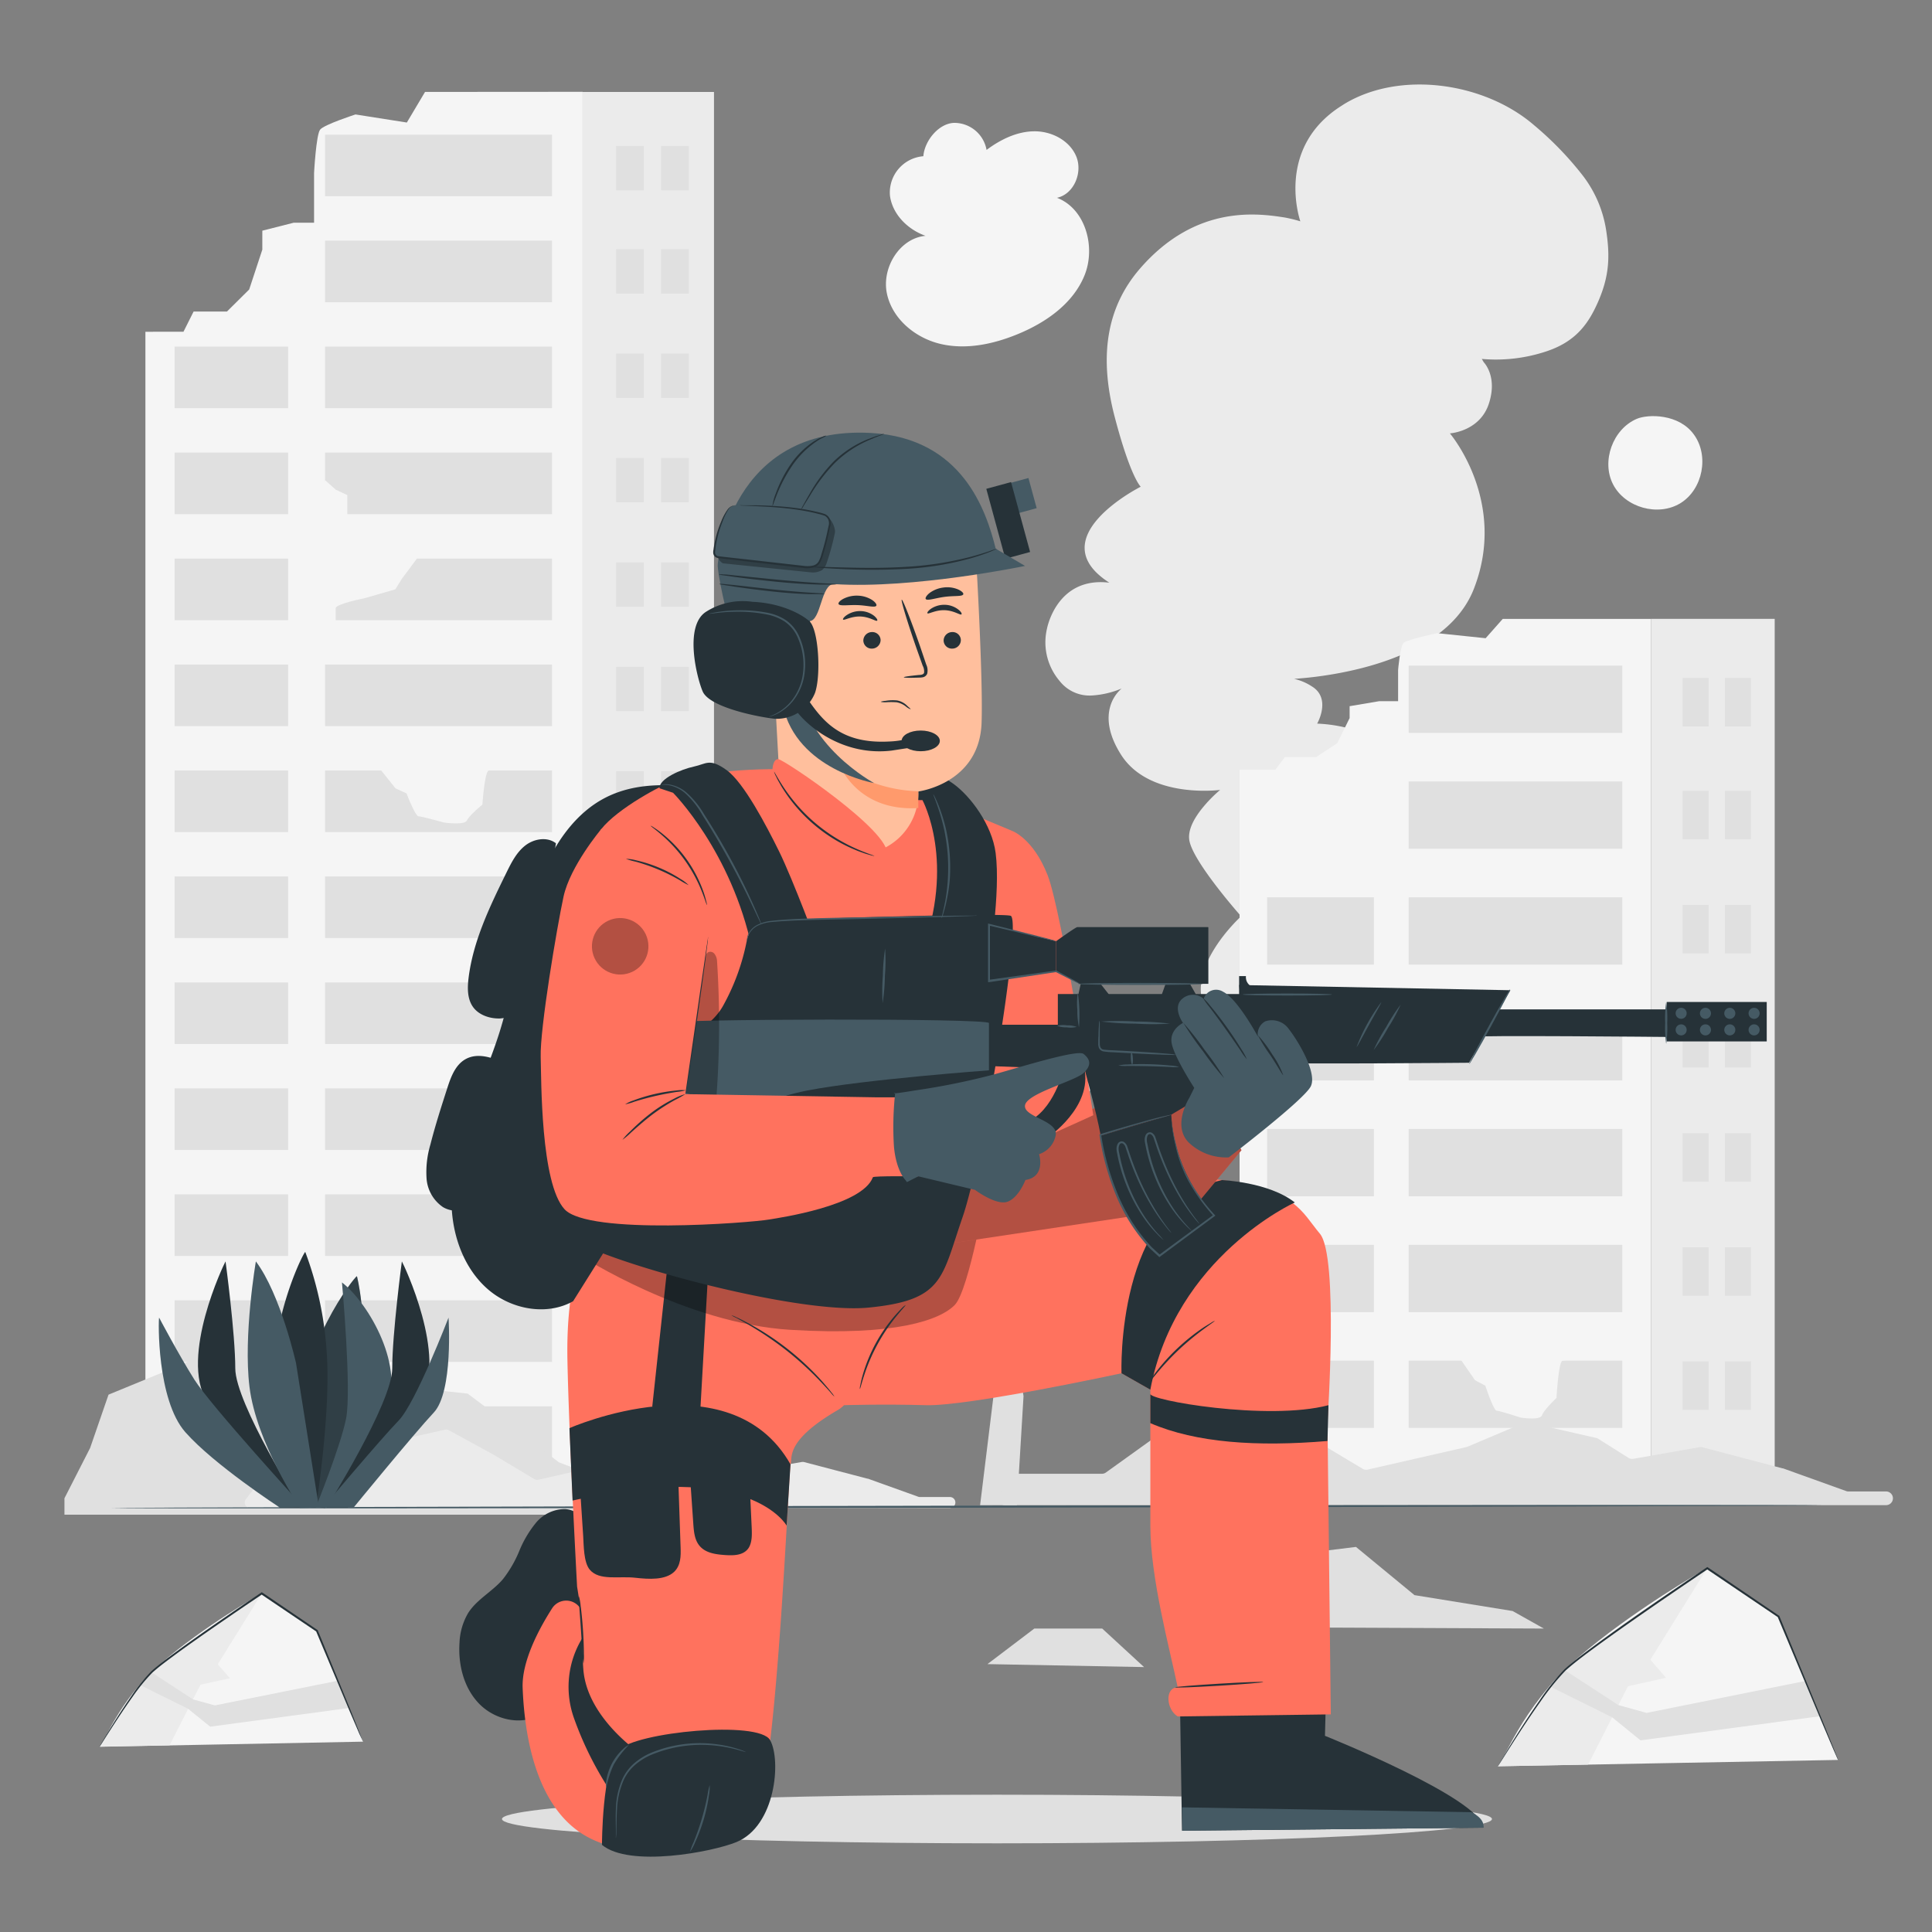 <svg xmlns="http://www.w3.org/2000/svg" viewBox="0 0 500 500"><rect x="0" y="0" width="500" height="500" fill="#808080" stroke="none"/><g id="freepik--background-complete--inject-2"><path d="M386.12,470.76c0,3.48-57.36,6.29-128.11,6.29s-128.1-2.81-128.1-6.29,57.35-6.29,128.1-6.29S386.12,467.29,386.12,470.76Z" style="fill:#e0e0e0"></path><polygon points="255.55 430.67 267.68 421.47 285.25 421.47 296.08 431.44 255.55 430.67" style="fill:#e0e0e0"></polygon><polygon points="308.99 421.07 320.97 404.03 350.92 400.34 366.07 412.82 391.46 416.93 399.55 421.47 308.99 421.07" style="fill:#e0e0e0"></polygon><path d="M400.36,90.88c7.81-2.64,11-7.5,13.5-13.42,2.69-6.44,2.8-11.52,1.79-18a30.9,30.9,0,0,0-6.11-14.13,85.13,85.13,0,0,0-12.49-12.9c-12.79-11.07-34.6-14.28-49.09-5.55l-1,.64c-17.08,11-10.43,29.76-10.43,29.76a36.41,36.41,0,0,0-4.08-1c-6.63-1-22.82-3.56-37.36,13.16-8.82,10.14-10.69,22.93-6.59,38.52h0c4.12,15.69,6.72,18,6.72,18s-26.28,13.2-8.12,24.84c-13.68-1.66-16.15,11.93-16.15,11.93a15.42,15.42,0,0,0,3.29,13.52,9.83,9.83,0,0,0,8.51,3.73h0a23.44,23.44,0,0,0,7.52-1.79,9.67,9.67,0,0,0-3,4.84h0c-.76,2.85-.55,6.94,2.87,12.31,7.21,11.33,25,9.18,25.63,9.09v0a35.66,35.66,0,0,0-4.57,4.66c-2.1,2.59-4,5.86-3.34,8.7,1.23,5.4,11.69,17.47,13.17,19.15l.17.2s-15.27,13.81-8.87,24.71l10.52,21.34a223.69,223.69,0,0,0,25.51-43.33,106.08,106.08,0,0,0,11.47-14.26c5.14-7.78,9.42-17.22,6.31-24.13-2.95-6.57-8.69-10.1-13.95-12a38.2,38.2,0,0,0-11.31-2.2s3.72-6.44-1.29-9.58a14.1,14.1,0,0,0-4.67-2,101.51,101.51,0,0,0,10.65-1.31c12.53-2.22,30.35-7.83,35.87-22,8.82-22.62-6.21-40.22-6.21-40.22s7.68-.47,10.06-7.61S384,93.76,384,93.76h0l-.51-.87A41.35,41.35,0,0,0,400.36,90.88Z" style="fill:#ebebeb"></path><path d="M231.27,328c0,.08.14-.07.4-.35C231.44,327.78,231.28,327.91,231.27,328Z" style="fill:#e0e0e0"></path><path d="M295.66,291.55,298,280.89,292.63,292l-17.17,4,3.37-11.29,9-6.72-7.73,2.46L282.16,260l-8.83,36.3-6.22,5.39-7.48-9.47,5.51,11.81L253.22,321l-23.87-32.45,5.06-6.38-5.49,3.35-2.52-36.05-.31,19.69-9.87-10,9.59,13.08-.32,15.37,8.77,14.05-16.1-.44,18.34,3.5,13.9,19.21,1.22,6.82-4-1.25s-12.39-10.58-12.76-10.69-3.85-5.58-3.85-5.58l1.23,4.34-14.91-6L236,322.38s-2.4,2.9-3.37,3.94c1.24-.84,4.93-2.76,4.93-2.76l8.09,6.36-10.4,3.15s-6.55-4-6.26-3.6,4.11,4.5,4.11,4.5l-14.21,6.81,27.17-9.1,6.27,2.8,4.79,26.76-3.47,28.3,9.54,0,1.7-28.22-6.3-39.23-.14-1.75,1.42-2.33,7.62-12.25,9.31-7.23,16.59-4.47,2.06.9L317,285.15Z" style="fill:#e0e0e0"></path><path d="M388.91,160.17l-4.43,5-12.55-1.31s-7.64,1.64-8.62,2.46-1.48,7.07-1.48,7.07v8.08h-4.92l-7.63,1.29v3.08l-3.2,6.48-5.42,3.59h-8.12l-2.47,3.29H320.8V388.88H427.3V160.17Z" style="fill:#f5f5f5"></path><rect x="427.3" y="160.17" width="31.99" height="228.72" transform="translate(886.59 549.05) rotate(180)" style="fill:#ebebeb"></rect><rect x="364.56" y="172.26" width="55.28" height="17.42" transform="translate(784.41 361.94) rotate(180)" style="fill:#e0e0e0"></rect><rect x="364.56" y="202.24" width="55.28" height="17.42" transform="translate(784.41 421.9) rotate(180)" style="fill:#e0e0e0"></rect><rect x="364.56" y="232.22" width="55.28" height="17.42" transform="translate(784.41 481.86) rotate(180)" style="fill:#e0e0e0"></rect><rect x="327.92" y="232.22" width="27.64" height="17.42" transform="translate(683.48 481.86) rotate(180)" style="fill:#e0e0e0"></rect><rect x="364.56" y="262.2" width="55.28" height="17.42" transform="translate(784.41 541.82) rotate(180)" style="fill:#e0e0e0"></rect><rect x="327.92" y="262.2" width="27.64" height="17.42" transform="translate(683.48 541.82) rotate(180)" style="fill:#e0e0e0"></rect><rect x="364.56" y="292.18" width="55.28" height="17.42" transform="translate(784.41 601.78) rotate(180)" style="fill:#e0e0e0"></rect><rect x="327.92" y="292.18" width="27.64" height="17.42" transform="translate(683.48 601.78) rotate(180)" style="fill:#e0e0e0"></rect><rect x="364.56" y="322.16" width="55.28" height="17.42" transform="translate(784.41 661.74) rotate(180)" style="fill:#e0e0e0"></rect><rect x="327.92" y="322.16" width="27.64" height="17.42" transform="translate(683.48 661.74) rotate(180)" style="fill:#e0e0e0"></rect><rect x="364.56" y="352.14" width="55.28" height="17.42" transform="translate(784.41 721.69) rotate(180)" style="fill:#e0e0e0"></rect><rect x="327.92" y="352.14" width="27.64" height="17.42" transform="translate(683.48 721.69) rotate(180)" style="fill:#e0e0e0"></rect><rect x="435.46" y="175.45" width="6.74" height="12.54" transform="translate(877.66 363.45) rotate(180)" style="fill:#e0e0e0"></rect><rect x="435.46" y="204.66" width="6.74" height="12.54" transform="translate(877.66 421.85) rotate(180)" style="fill:#e0e0e0"></rect><rect x="435.46" y="234.19" width="6.74" height="12.54" transform="translate(877.66 480.93) rotate(180)" style="fill:#e0e0e0"></rect><rect x="435.46" y="263.73" width="6.74" height="12.54" transform="translate(877.66 540) rotate(180)" style="fill:#e0e0e0"></rect><rect x="435.46" y="293.26" width="6.74" height="12.54" transform="translate(877.66 599.07) rotate(180)" style="fill:#e0e0e0"></rect><rect x="435.46" y="322.8" width="6.74" height="12.54" transform="translate(877.66 658.14) rotate(180)" style="fill:#e0e0e0"></rect><rect x="435.46" y="352.34" width="6.74" height="12.54" transform="translate(877.66 717.21) rotate(180)" style="fill:#e0e0e0"></rect><rect x="446.4" y="175.45" width="6.74" height="12.54" transform="translate(899.55 363.45) rotate(180)" style="fill:#e0e0e0"></rect><rect x="446.4" y="204.66" width="6.74" height="12.54" transform="translate(899.55 421.85) rotate(180)" style="fill:#e0e0e0"></rect><rect x="446.4" y="234.19" width="6.74" height="12.54" transform="translate(899.55 480.93) rotate(180)" style="fill:#e0e0e0"></rect><rect x="446.4" y="263.73" width="6.74" height="12.54" transform="translate(899.55 540) rotate(180)" style="fill:#e0e0e0"></rect><rect x="446.4" y="293.26" width="6.74" height="12.54" transform="translate(899.55 599.07) rotate(180)" style="fill:#e0e0e0"></rect><rect x="446.4" y="322.8" width="6.74" height="12.54" transform="translate(899.55 658.14) rotate(180)" style="fill:#e0e0e0"></rect><rect x="446.4" y="352.34" width="6.74" height="12.54" transform="translate(899.55 717.21) rotate(180)" style="fill:#e0e0e0"></rect><path d="M375.85,348.68l5.88,8.52,2.67,1.41s2.13,6.46,2.93,6.48,6.14,1.76,6.14,1.76,5.07.86,5.61-.59,3.74-4.48,3.74-4.48.53-9.64,1.6-9.64a45.47,45.47,0,0,0,5.6-1.29v-5Z" style="fill:#f5f5f5"></path><path d="M110,23.79l-4.71,7.92L92,29.62s-8.11,2.62-9.15,3.92-1.57,11.25-1.57,11.25V57.64H76L67.89,59.7v4.9l-3.4,10.32-5.76,5.71H50.1l-2.62,5.23H37.63v301.9H150.79v-364Z" style="fill:#f5f5f5"></path><rect x="150.79" y="23.79" width="33.99" height="363.96" transform="translate(335.57 411.55) rotate(180)" style="fill:#ebebeb"></rect><rect x="84.13" y="34.86" width="58.74" height="15.94" transform="translate(227 85.65) rotate(180)" style="fill:#e0e0e0"></rect><rect x="84.13" y="62.28" width="58.74" height="15.94" transform="translate(227 140.5) rotate(180)" style="fill:#e0e0e0"></rect><rect x="84.13" y="89.71" width="58.74" height="15.94" transform="translate(227 195.35) rotate(180)" style="fill:#e0e0e0"></rect><rect x="45.2" y="89.71" width="29.37" height="15.94" transform="translate(119.76 195.35) rotate(180)" style="fill:#e0e0e0"></rect><rect x="84.13" y="117.13" width="58.74" height="15.94" transform="translate(227 250.2) rotate(180)" style="fill:#e0e0e0"></rect><rect x="45.2" y="117.13" width="29.37" height="15.94" transform="translate(119.76 250.2) rotate(180)" style="fill:#e0e0e0"></rect><rect x="84.13" y="144.55" width="58.74" height="15.94" transform="translate(227 305.05) rotate(180)" style="fill:#e0e0e0"></rect><rect x="45.2" y="144.55" width="29.37" height="15.94" transform="translate(119.76 305.05) rotate(180)" style="fill:#e0e0e0"></rect><rect x="84.13" y="171.98" width="58.74" height="15.94" transform="translate(227 359.9) rotate(180)" style="fill:#e0e0e0"></rect><rect x="45.2" y="171.98" width="29.37" height="15.94" transform="translate(119.76 359.9) rotate(180)" style="fill:#e0e0e0"></rect><rect x="84.13" y="199.4" width="58.74" height="15.94" transform="translate(227 414.74) rotate(180)" style="fill:#e0e0e0"></rect><rect x="45.2" y="199.4" width="29.37" height="15.94" transform="translate(119.76 414.74) rotate(180)" style="fill:#e0e0e0"></rect><rect x="84.13" y="226.83" width="58.74" height="15.94" transform="translate(227 469.59) rotate(180)" style="fill:#e0e0e0"></rect><rect x="45.2" y="226.83" width="29.37" height="15.94" transform="translate(119.76 469.59) rotate(180)" style="fill:#e0e0e0"></rect><rect x="84.13" y="254.25" width="58.74" height="15.94" transform="translate(227 524.44) rotate(180)" style="fill:#e0e0e0"></rect><rect x="45.2" y="254.25" width="29.37" height="15.94" transform="translate(119.76 524.44) rotate(180)" style="fill:#e0e0e0"></rect><rect x="84.13" y="281.68" width="58.74" height="15.94" transform="translate(227 579.29) rotate(180)" style="fill:#e0e0e0"></rect><rect x="45.2" y="281.68" width="29.37" height="15.94" transform="translate(119.76 579.29) rotate(180)" style="fill:#e0e0e0"></rect><rect x="84.13" y="309.1" width="58.74" height="15.94" transform="translate(227 634.14) rotate(180)" style="fill:#e0e0e0"></rect><rect x="45.2" y="309.1" width="29.37" height="15.94" transform="translate(119.76 634.14) rotate(180)" style="fill:#e0e0e0"></rect><rect x="84.13" y="336.53" width="58.74" height="15.94" transform="translate(227 688.99) rotate(180)" style="fill:#e0e0e0"></rect><rect x="45.2" y="336.53" width="29.37" height="15.94" transform="translate(119.76 688.99) rotate(180)" style="fill:#e0e0e0"></rect><rect x="84.13" y="363.95" width="58.74" height="15.94" transform="translate(227 743.84) rotate(180)" style="fill:#e0e0e0"></rect><rect x="45.2" y="363.95" width="29.37" height="15.94" transform="translate(119.76 743.84) rotate(180)" style="fill:#e0e0e0"></rect><rect x="159.46" y="37.78" width="7.16" height="11.47" transform="translate(326.08 87.03) rotate(180)" style="fill:#e0e0e0"></rect><rect x="159.46" y="64.49" width="7.16" height="11.47" transform="translate(326.08 140.46) rotate(180)" style="fill:#e0e0e0"></rect><rect x="159.46" y="91.51" width="7.16" height="11.47" transform="translate(326.08 194.49) rotate(180)" style="fill:#e0e0e0"></rect><rect x="159.46" y="118.53" width="7.16" height="11.47" transform="translate(326.08 248.53) rotate(180)" style="fill:#e0e0e0"></rect><rect x="159.46" y="145.55" width="7.16" height="11.47" transform="translate(326.08 302.57) rotate(180)" style="fill:#e0e0e0"></rect><rect x="159.46" y="172.57" width="7.16" height="11.47" transform="translate(326.08 356.61) rotate(180)" style="fill:#e0e0e0"></rect><rect x="159.46" y="199.59" width="7.16" height="11.47" transform="translate(326.08 410.65) rotate(180)" style="fill:#e0e0e0"></rect><rect x="159.46" y="226.61" width="7.16" height="11.47" transform="translate(326.08 464.68) rotate(180)" style="fill:#e0e0e0"></rect><rect x="159.46" y="253.63" width="7.16" height="11.47" transform="translate(326.08 518.72) rotate(180)" style="fill:#e0e0e0"></rect><rect x="159.46" y="280.64" width="7.16" height="11.47" transform="translate(326.08 572.76) rotate(180)" style="fill:#e0e0e0"></rect><rect x="159.46" y="307.66" width="7.16" height="11.47" transform="translate(326.08 626.8) rotate(180)" style="fill:#e0e0e0"></rect><rect x="159.46" y="334.68" width="7.16" height="11.47" transform="translate(326.08 680.84) rotate(180)" style="fill:#e0e0e0"></rect><rect x="171.09" y="37.78" width="7.16" height="11.47" transform="translate(349.34 87.03) rotate(180)" style="fill:#e0e0e0"></rect><rect x="171.09" y="64.49" width="7.16" height="11.47" transform="translate(349.34 140.46) rotate(180)" style="fill:#e0e0e0"></rect><rect x="171.09" y="91.51" width="7.16" height="11.47" transform="translate(349.34 194.49) rotate(180)" style="fill:#e0e0e0"></rect><rect x="171.09" y="118.53" width="7.16" height="11.47" transform="translate(349.34 248.53) rotate(180)" style="fill:#e0e0e0"></rect><rect x="171.09" y="145.55" width="7.16" height="11.47" transform="translate(349.34 302.57) rotate(180)" style="fill:#e0e0e0"></rect><rect x="171.09" y="172.57" width="7.16" height="11.47" transform="translate(349.34 356.61) rotate(180)" style="fill:#e0e0e0"></rect><rect x="171.09" y="199.59" width="7.16" height="11.47" transform="translate(349.34 410.65) rotate(180)" style="fill:#e0e0e0"></rect><rect x="171.09" y="226.61" width="7.16" height="11.47" transform="translate(349.34 464.68) rotate(180)" style="fill:#e0e0e0"></rect><rect x="171.09" y="253.63" width="7.16" height="11.47" transform="translate(349.34 518.72) rotate(180)" style="fill:#e0e0e0"></rect><rect x="171.09" y="280.64" width="7.16" height="11.47" transform="translate(349.34 572.76) rotate(180)" style="fill:#e0e0e0"></rect><rect x="171.09" y="307.66" width="7.16" height="11.47" transform="translate(349.34 626.8) rotate(180)" style="fill:#e0e0e0"></rect><rect x="171.09" y="334.68" width="7.16" height="11.47" transform="translate(349.34 680.84) rotate(180)" style="fill:#e0e0e0"></rect><path d="M47.63,381.34c0,.2,5.84.37,13.06.37s13.06-.17,13.06-.37S67.9,381,60.69,381,47.63,381.13,47.63,381.34Z" style="fill:#fff"></path><path d="M96.13,196.24l6.24,7.8,2.83,1.28s2.27,5.92,3.12,5.94,6.53,1.6,6.53,1.6,5.38.79,6-.54,4-4.09,4-4.09.57-8.83,1.7-8.83a55,55,0,0,0,6-1.17v-4.54Z" style="fill:#f5f5f5"></path><path d="M84.13,124.27l2.75,2.45,3,1.4v4.95l2.26,3.54s5.35.87,6.19,0,5.36.39,5.36.39l3.09,3,1.13,1.92v2.63L104,149.79l-1.69,2.73-8.07,2.33s-7.35,1.43-7.36,2.56,0,3.08,0,3.08l-2.69,4.32-8-4.32Z" style="fill:#f5f5f5"></path><polygon points="16.68 387.75 23.32 374.74 28.09 360.93 47.48 352.96 65.27 343.67 84.38 347.12 101.11 358.54 121.03 360.66 144.66 378.45 171.74 388.81 171.74 392 16.68 392 16.68 387.75" style="fill:#e0e0e0"></polygon><path d="M63.62,388l2.82-3.67a1.44,1.44,0,0,1,1.12-.55h17.2a1.4,1.4,0,0,0,.82-.26l13.71-9.84a1.46,1.46,0,0,1,.51-.23L115.15,370a1.36,1.36,0,0,1,1,.14l11.62,6.35,10.54,6.31a1.35,1.35,0,0,0,1,.16l20.24-4.61.24-.08,11.64-4.91a1.41,1.41,0,0,1,.86-.08l13.93,3.15a1.34,1.34,0,0,1,.44.19l6.23,3.91a1.37,1.37,0,0,0,1,.2l13.56-2.36a1.52,1.52,0,0,1,.6,0l16.46,4.31.12,0,13,4.67a1.27,1.27,0,0,0,.48.08h7.74a1.39,1.39,0,0,1,1.22.72h0a1.41,1.41,0,0,1-1.22,2.1H64.73A1.41,1.41,0,0,1,63.62,388Z" style="fill:#ebebeb"></path><path d="M258.58,386.73l3.56-4.63a1.77,1.77,0,0,1,1.4-.69h21.67a1.73,1.73,0,0,0,1-.33l17.27-12.4a1.76,1.76,0,0,1,.64-.29L323.49,364a1.73,1.73,0,0,1,1.24.17l14.64,8,13.28,7.95a1.75,1.75,0,0,0,1.3.21l25.5-5.82a1.49,1.49,0,0,0,.3-.09l14.66-6.19a1.82,1.82,0,0,1,1.08-.1l17.56,4a1.76,1.76,0,0,1,.55.22l7.85,4.94a1.8,1.8,0,0,0,1.24.25l17.09-3a1.59,1.59,0,0,1,.75,0L461.27,380l.15,0,16.35,5.88a1.73,1.73,0,0,0,.6.11h9.74a1.76,1.76,0,0,1,1.55.9h0a1.77,1.77,0,0,1-1.55,2.64H260A1.77,1.77,0,0,1,258.58,386.73Z" style="fill:#e0e0e0"></path><path d="M273.54,51.19c4.39-.93,6.71-6.54,5-10.69s-6.39-6.56-10.88-6.52-8.74,2.13-12.34,4.82a8.48,8.48,0,0,0-8.41-7c-4,.14-7.65,4.65-7.95,8.64h-.09a9.43,9.43,0,0,0-8.58,9.71,7.67,7.67,0,0,0,.18,1.36c1,4.48,4.76,8,9.06,9.52-6.74.62-11.39,8.3-10,14.93s7.45,11.6,14.05,13.09,13.56,0,19.81-2.58c7.31-3,14.35-7.92,17.3-15.25S280.91,54,273.54,51.19Z" style="fill:#f5f5f5"></path><path d="M438.38,112.46c-3.87-5.39-11.81-5.32-14.77-4.07-6.23,2.65-9.25,11-6.13,17s11.69,8.38,17.45,4.81S442.38,117.93,438.38,112.46Z" style="fill:#f5f5f5"></path></g><g id="freepik--Floor--inject-2"><path d="M471.31,389.58c0,.14-99.09.42-221.3.61s-221.31.24-221.31.1,99.06-.42,221.31-.62S471.31,389.43,471.31,389.58Z" style="fill:#455a64"></path></g><g id="freepik--Plant--inject-2"><path d="M92.37,330.27c-.69.24-15,18.51-14.47,37.84s2.46,21.68,2.46,21.68l3.77.48s7.9-21.51,9.4-35.73S92.37,330.27,92.37,330.27Z" style="fill:#455a64"></path><path d="M92.37,330.27c-.69.24-15,18.51-14.47,37.84s2.46,21.68,2.46,21.68l3.77.48s7.9-21.51,9.4-35.73S92.37,330.27,92.37,330.27Z" style="opacity:0.3"></path><path d="M79,324c-.64.36-11.46,22.11-7.43,43s6.37,23.16,6.37,23.16h3.82s3.9-24.39,2.8-40A89.9,89.9,0,0,0,79,324Z" style="fill:#263238"></path><path d="M88.5,331.89s2.54,27.9,1.06,35.26-7.85,23-7.85,23h3s9.52-13.86,15-24.92S95.5,337.33,88.5,331.89Z" style="fill:#455a64"></path><path d="M58.37,326.45c-.43.7-11.88,24.56-4.88,36.14s18.88,27.55,18.88,27.55h5.52s-17-27-17-36S58.37,326.45,58.37,326.45Z" style="fill:#263238"></path><path d="M104,326.45c.43.7,11.88,24.56,4.88,36.14S90,390.14,90,390.14H84.51s17-27,17-36S104,326.45,104,326.45Z" style="fill:#263238"></path><path d="M66.22,326.45s-3.28,19.08-1.66,32.43c1.77,14.54,13.1,31.39,13.1,31.39l4.88-.13-5.93-37.37S72.65,335,66.22,326.45Z" style="fill:#455a64"></path><path d="M41.18,341c-.21.53-.63,21.23,6.79,29.65s24.4,19.48,24.4,19.48l6.18-.08s-24-26.24-28.24-33S41.18,341,41.18,341Z" style="fill:#455a64"></path><path d="M116.08,341s-8.49,22.11-12.94,26.67-19.52,22.46-19.52,22.46h7.91s15.64-19.13,20.73-24.56S116.08,341,116.08,341Z" style="fill:#455a64"></path></g><g id="freepik--Rocks--inject-2"><path d="M387.61,457.11c1.17-.38,6-15.17,20.35-27.72s33.86-23.55,33.86-23.55l18.45,12.49,15.43,37.14Z" style="fill:#f5f5f5"></path><path d="M441.82,405.84l-14.71,23.69,4.06,4.68-9.85,2.19L411,456.68l-23.35.43s6.56-11.45,13.4-20.71C408.1,426.8,441.82,405.84,441.82,405.84Z" style="fill:#ebebeb"></path><polygon points="467.21 435.04 426.13 443.3 418.83 441.27 404.93 432.22 401.01 436.4 417.21 444.43 424.56 450.4 471 444.16 467.21 435.04" style="fill:#e0e0e0"></polygon><path d="M475.7,455.47a.61.61,0,0,1-.09-.17l-.23-.51-.88-2-3.22-7.58-11.23-26.78.09.11-18.46-12.48H442l-5.49,3.72c-7.89,5.37-15.38,10.53-22.08,15.37-3.33,2.44-6.53,4.75-9.25,7.17a63.42,63.42,0,0,0-6.41,7.91c-3.61,5.1-6.32,9.37-8.21,12.32l-2.15,3.4-.57.88a2.46,2.46,0,0,1-.2.29,1.41,1.41,0,0,1,.16-.32l.52-.9,2.07-3.46c1.83-3,4.5-7.28,8.08-12.42a61.72,61.72,0,0,1,6.41-8c2.76-2.48,5.94-4.79,9.27-7.24,6.69-4.88,14.17-10.05,22.07-15.42l5.49-3.72.14-.09.15.09,18.43,12.52.06,0,0,.06c4.52,11,8.35,20.27,11.05,26.85l3.1,7.64c.35.86.61,1.54.81,2,.08.21.14.38.2.52S475.71,455.46,475.7,455.47Z" style="fill:#263238"></path><path d="M25.79,452.06c.91-.3,4.65-11.75,15.75-21.46s26.21-18.23,26.21-18.23L82,422l12,28.74Z" style="fill:#f5f5f5"></path><path d="M67.75,412.37,56.36,430.71l3.15,3.62L51.88,436l-8,15.69-18.07.34s5.08-8.87,10.37-16C41.65,428.6,67.75,412.37,67.75,412.37Z" style="fill:#ebebeb"></path><polygon points="87.41 434.97 55.61 441.36 49.95 439.8 39.2 432.79 36.16 436.03 48.7 442.25 54.39 446.86 90.34 442.03 87.41 434.97" style="fill:#e0e0e0"></polygon><path d="M94,450.78a2.38,2.38,0,0,1-.26-.52L93,448.71c-.59-1.39-1.44-3.37-2.51-5.86-2.13-5.09-5.15-12.25-8.7-20.72l.08.11-14.29-9.65h.29l-4.25,2.87c-6.11,4.16-11.9,8.15-17.09,11.9C44,429.24,41.51,431,39.4,432.9a48.75,48.75,0,0,0-5,6.11c-2.8,3.94-4.9,7.25-6.37,9.52-.71,1.11-1.27,2-1.67,2.63l-.45.68a1.23,1.23,0,0,1-.16.22.92.92,0,0,1,.12-.25l.4-.71,1.59-2.68c1.41-2.31,3.47-5.64,6.24-9.63a49.15,49.15,0,0,1,5-6.21c2.14-1.92,4.6-3.71,7.18-5.61,5.18-3.77,11-7.78,17.08-11.94l4.25-2.87.14-.1.15.1,14.27,9.69.06,0,0,.06,8.54,20.79,2.38,5.92c.26.66.47,1.18.62,1.57A5.75,5.75,0,0,1,94,450.78Z" style="fill:#263238"></path></g><g id="freepik--Character--inject-2"><path d="M343.9,409.88l-1,39.35s40.46,16.22,41,23.77l-78,.79-1-63.62Z" style="fill:#263238"></path><path d="M306,473.79l-.1-6.05L380.8,469s3.48,1.5,3.12,4Z" style="fill:#455a64"></path><path d="M139.63,443.87c-5,2.77-11.65,1.14-15.62-2.94s-5.47-10.1-5.09-15.78a16.36,16.36,0,0,1,2.27-7.75c2.27-3.54,6.3-5.55,9-8.75a30.87,30.87,0,0,0,4.22-7.31,28.38,28.38,0,0,1,4.31-7.26,9.8,9.8,0,0,1,7.41-3.54c2.82.11,5.62,2.27,5.84,5.09l1.62,19.66Z" style="fill:#263238"></path><path d="M151.85,321.6c-1.08,1.65-5.39,10.64-5,30.41s2.5,58.6,2.5,58.6l.91,5.75h0a4.33,4.33,0,0,0-7.37-.13c-3.46,5.41-7.9,13.76-7.63,20.62.44,11.14,3,30.91,16.62,38.46s39.18,3.24,44.22-7.91,8-86.63,8.51-88.43-1.39-6.11,12.12-14-4-45.65-4-45.65Z" style="fill:#FF725E"></path><polygon points="168.8 364.04 172.51 329.73 183.24 329.73 181.12 367.12 168.8 364.04" style="fill:#263238"></polygon><path d="M218.39,363.66s10.16-.32,21.21,0,50.64-8.26,50.64-8.26l7.47,4.23v35.2c0,13.57,5,31.78,7.08,41.86-3.39,0-3,5.73,0,7.52l39.62-.53-.86-75.6s2.93-42.95-1.95-48.78-6.17-11.27-25.36-13.92-83.22,2.91-85.17,3.71-23.86,15.75-23.86,15.75Z" style="fill:#FF725E"></path><path d="M151.4,322.4,150.28,325s27,17.5,54.3,19.16,38.77-2.58,42.52-6.45,8.38-31,8.38-31l-5.2-6.1-44,19.4Z" style="opacity:0.3"></path><path d="M147.37,369.6s41.51-18.31,57.21,9.37l-1,15.86s-9.46-17.25-55.4-6.49Z" style="fill:#263238"></path><path d="M155.79,477.45s0-19.9,4.33-24.54,36.29-7.77,39.19-2.56,1.45,22.2-8.72,26.38C184.3,479.31,162.9,483.37,155.79,477.45Z" style="fill:#263238"></path><path d="M150.74,423.87a24.14,24.14,0,0,0-2.18,20.83,87.43,87.43,0,0,0,9.76,19.38l7-10.56s-12.69-8.58-14.24-20.43C150.73,430.63,150.74,423.87,150.74,423.87Z" style="fill:#263238"></path><path d="M290.24,355.4s-1.6-43.71,26-50c0,0,12.15.5,18.85,5.8,0,0-30.93,14-37.38,48.45Z" style="fill:#263238"></path><path d="M297.71,360.66c-.95,1.66,30.4,7.15,46.1,3l-.26,9.27c-18.24,1.53-34,.49-45.84-4.62Z" style="fill:#263238"></path><path d="M189.27,340.37a7,7,0,0,1,1.25.51c.8.35,1.92.91,3.29,1.65a70.83,70.83,0,0,1,19,15c1,1.16,1.84,2.13,2.36,2.82a6.72,6.72,0,0,1,.78,1.1,7,7,0,0,1-.93-1c-.57-.65-1.42-1.58-2.48-2.7a83.65,83.65,0,0,0-8.89-8.17,85.88,85.88,0,0,0-10-6.78c-1.34-.78-2.43-1.38-3.2-1.79A6.49,6.49,0,0,1,189.27,340.37Z" style="fill:#263238"></path><path d="M234.37,337.76c.06.07-.92,1.08-2.34,2.83a47.2,47.2,0,0,0-8.4,15.39c-.71,2.15-1,3.52-1.11,3.5a3.24,3.24,0,0,1,.13-1,26.74,26.74,0,0,1,.62-2.62,40.68,40.68,0,0,1,8.47-15.53c.76-.85,1.4-1.52,1.87-2A3.85,3.85,0,0,1,234.37,337.76Z" style="fill:#263238"></path><path d="M314.41,341.83c0,.07-1.07.8-2.8,2.07a70.41,70.41,0,0,0-6.43,5.32,69.07,69.07,0,0,0-5.71,6.09c-1.37,1.64-2.17,2.7-2.24,2.66a3.16,3.16,0,0,1,.47-.82c.32-.51.83-1.22,1.48-2.07a51.7,51.7,0,0,1,5.65-6.24,53.18,53.18,0,0,1,6.57-5.25c.9-.59,1.64-1,2.17-1.35A3.33,3.33,0,0,1,314.41,341.83Z" style="fill:#263238"></path><path d="M151,430.55a12.55,12.55,0,0,1-.26-2.57c-.11-1.76-.24-3.86-.39-6.18s-.32-4.41-.45-6.18a13.54,13.54,0,0,1-.1-2.57,12.36,12.36,0,0,1,.47,2.53c.21,1.58.44,3.76.6,6.19s.24,4.61.24,6.2A11.91,11.91,0,0,1,151,430.55Z" style="fill:#263238"></path><path d="M162.79,451.58a24.15,24.15,0,0,0-3.94,5.08,23,23,0,0,0-1.94,6.12,4.9,4.9,0,0,1,0-1.93,13.9,13.9,0,0,1,4.28-8.14A5.28,5.28,0,0,1,162.79,451.58Z" style="fill:#455a64"></path><path d="M193,453.44s-.68-.19-1.91-.54a36.2,36.2,0,0,0-5.29-1.06,33.7,33.7,0,0,0-17.37,2.36,16.14,16.14,0,0,0-4.22,2.68,11.86,11.86,0,0,0-2.76,3.7,21.1,21.1,0,0,0-1.77,7.7c-.13,2.28-.11,4.13-.16,5.41,0,.64,0,1.14-.07,1.48a1.77,1.77,0,0,1-.06.51,1.93,1.93,0,0,1,0-.52q0-.59,0-1.47c0-1.28-.09-3.13,0-5.42a20.67,20.67,0,0,1,1.7-7.89,12.12,12.12,0,0,1,2.85-3.88,16.61,16.61,0,0,1,4.34-2.78,33,33,0,0,1,17.64-2.24,30.53,30.53,0,0,1,5.3,1.23c.61.19,1.07.38,1.39.51S193,453.42,193,453.44Z" style="fill:#455a64"></path><path d="M178.57,479.23a16.65,16.65,0,0,1,.94-2.48c.61-1.51,1.39-3.62,2.1-6s1.19-4.58,1.5-6.18a16,16,0,0,1,.56-2.59,11.11,11.11,0,0,1-.2,2.65,43.37,43.37,0,0,1-1.36,6.27,46.4,46.4,0,0,1-2.26,6A11.44,11.44,0,0,1,178.57,479.23Z" style="fill:#455a64"></path><path d="M326.94,435.31c0,.14-5.1.57-11.4.95s-11.43.58-11.44.43,5.1-.57,11.4-.95S326.93,435.16,326.94,435.31Z" style="fill:#263238"></path><path d="M176.14,400.49q-.27-8.08-.55-16.16c-.07-2-.16-4-1.32-5.8-1.66-2.52-5.28-3.94-8.73-4s-12.83,1-15.81,2.32l-.09.95,1.29,19.76c.15,2.28.09,6.76,1.7,8.67,2.46,2.93,7.51,1.61,11.76,2.09,3.57.4,7.75.64,10.07-1.52C176.2,405.13,176.22,402.7,176.14,400.49Z" style="fill:#263238"></path><path d="M194.54,395.39q-.31-6.67-.62-13.33a11.3,11.3,0,0,0-.89-4.73,5.63,5.63,0,0,0-5.3-2.88c-2.08.1-7.68,1.5-9.44,2.75l0,.79q.57,8.14,1.13,16.27c.13,1.88.29,3.86,1.29,5.35,1.52,2.3,4.41,2.66,7,2.84,2.15.14,4.67.12,6-1.79C194.65,399.22,194.62,397.21,194.54,395.39Z" style="fill:#263238"></path><path d="M201.16,216.5c-.25-2.38-.59-4.88-2-6.77-1.94-2.52-5.32-3.32-8.43-4-11.44-2.36-24-4.59-34.3.84-7,3.68-11.95,10.45-15.26,17.64-6.21,13.46-7.43,28.64-11.85,42.78-2.36,7.56-5.63,14.8-8.25,22.28s-4.58,15.32-4.18,23.23,3.38,15.94,9.35,21.14,15.16,7,22.08,3.12l54.14-86.35A246.53,246.53,0,0,0,201.16,216.5Z" style="fill:#263238"></path><polygon points="265.57 290.47 311.54 281.02 321.3 297.66 309.14 312.32 247.1 321.63 249.09 288.47 265.57 290.47" style="fill:#FF725E"></polygon><polygon points="265.57 290.47 311.54 281.02 321.3 297.66 309.14 312.32 247.1 321.63 249.09 288.47 265.57 290.47" style="opacity:0.3"></polygon><path d="M261.87,215s5.53,1.92,9.27,11.55,11.8,62.07,11.8,62.07-23.5,10.74-24.93,10.92-9.21-6.26-9.21-6.26Z" style="fill:#FF725E"></path><path d="M174.19,202.21c-2.52.69-14.42,7-18.64,12.43s5.4,90.74,5.4,90.74h82.24c.6,0,21-59.12,21-59.12L261.87,215l-30.73-12.8S200.08,195.13,174.19,202.21Z" style="fill:#FF725E"></path><path d="M157,272.81s23.57-.32,30.25-12.73a56.94,56.94,0,0,0,6-16.54,6.56,6.56,0,0,1,6.22-5.37c16.11-.56,61.18-2,62.18-1.12,2.72,2.53-7.18,62.51-12.59,78.11s-4.8,21.33-24.22,23.24-71.33-12.73-77.06-18.15h0a9,9,0,0,1-2.27-9Z" style="fill:#263238"></path><path d="M238.73,207.07s8.81,16.08-.45,40l17.66,2.07s3.07-18.09,1.73-28.4c-.94-7.27-6.52-14.75-11-17.94s-5.23-1.64-8.5-.94S229.24,205,228,207Z" style="fill:#263238"></path><path d="M174.19,205.17s15.12,15.15,20.47,40.5h17.26s-6.65-17.93-10.3-25.35c-3.24-6.57-9.11-17.8-13.55-21s-5.23-1.63-8.5-.93-9,3.12-8.89,5.61Z" style="fill:#263238"></path><path d="M252.87,236.94a3,3,0,0,1-.64.07l-1.82.08-6.69.23-22.08.54c-8.63.19-16.45.21-22.06.77a10,10,0,0,0-3.6,1,5.26,5.26,0,0,0-2,1.9,4.12,4.12,0,0,0-.59,2.31,2,2,0,0,1-.08-.64,3.76,3.76,0,0,1,.49-1.77,5.45,5.45,0,0,1,2.06-2,10,10,0,0,1,3.7-1.1c5.64-.65,13.46-.73,22.09-.92l22.08-.39,6.7-.06h1.82A2.89,2.89,0,0,1,252.87,236.94Z" style="fill:#455a64"></path><path d="M280.6,276.4s3.17,11.42,4.26,17.51l18.27-5.44,14.9-8.83-9.49-22.39H273.77v7.95H254.63v10.64l20.67.77s-2.54,11.05-9.73,13.86l5.55,3.94S282.87,286.52,280.6,276.4Z" style="fill:#263238"></path><path d="M168.94,282.17s-.87-16.31,1.74-17.4,85.26-1.31,85.26,0V277s-32.22,2.35-47,5.22-24.58,11-33.06,9.08S168.94,282.17,168.94,282.17Z" style="fill:#455a64"></path><path d="M300.08,325c.76.61,14.14-10.44,14.14-10.44s-10.44-10.44-11.09-26.1l-18.27,5.44S287.25,314.57,300.08,325Z" style="fill:#263238"></path><path d="M303.13,288.47s0,.19,0,.54.06.89.14,1.57a46.57,46.57,0,0,0,1.16,5.8,35.63,35.63,0,0,0,3.13,8.54,47.16,47.16,0,0,0,6.8,9.49l.18.19-.21.16-14.12,10.46-.17.13-.15-.14-1.47-1.36-.76-.7c-.25-.24-.47-.51-.71-.77a45.78,45.78,0,0,1-8.75-14.63,65.45,65.45,0,0,1-3.65-14l0-.17.17-.05c5.58-1.73,10.18-3,13.38-3.88,1.6-.42,2.86-.72,3.71-.91l1-.2.32,0-.35.11-.94.26-3.68,1c-3.18.91-7.75,2.27-13.32,4l.14-.22a66,66,0,0,0,3.71,13.89A45.56,45.56,0,0,0,297.37,322c.23.26.45.52.69.76l.74.69,1.45,1.34h-.32l14.15-10.42,0,.35a47,47,0,0,1-6.81-9.63,35.09,35.09,0,0,1-3.06-8.65,41,41,0,0,1-1-5.86c-.06-.69-.07-1.22-.07-1.58A1.8,1.8,0,0,1,303.13,288.47Z" style="fill:#455a64"></path><path d="M303.13,319.07s-.15-.13-.4-.41-.62-.69-1.05-1.26a48,48,0,0,1-3.46-4.94,63,63,0,0,1-4.11-7.95c-.67-1.55-1.31-3.2-1.92-4.93l-.89-2.64a1.92,1.92,0,0,0-.7-1,.64.64,0,0,0-.88.31,2.42,2.42,0,0,0-.21,1.26c0,.43.16.92.24,1.38.19.92.38,1.82.62,2.7a44.9,44.9,0,0,0,1.62,5,44.18,44.18,0,0,0,4,7.9,39.12,39.12,0,0,0,3.64,4.76,21.5,21.5,0,0,1,1.48,1.64,3.34,3.34,0,0,1-.44-.37c-.27-.25-.7-.61-1.18-1.13a32.6,32.6,0,0,1-3.8-4.69,42.23,42.23,0,0,1-4.17-7.94,43,43,0,0,1-1.66-5c-.25-.89-.45-1.8-.64-2.73-.08-.48-.2-.91-.25-1.44a2.85,2.85,0,0,1,.28-1.55,1.19,1.19,0,0,1,.67-.59,1.13,1.13,0,0,1,.9.07,2.26,2.26,0,0,1,.94,1.27l.89,2.65q.9,2.58,1.88,4.91a66.57,66.57,0,0,0,4,7.95,57.54,57.54,0,0,0,3.3,5C302.67,318.43,303.16,319,303.13,319.07Z" style="fill:#455a64"></path><path d="M310.42,316.75s-.15-.13-.4-.41-.62-.69-1.06-1.26a48.25,48.25,0,0,1-3.45-4.94,62.48,62.48,0,0,1-4.11-8c-.67-1.55-1.31-3.2-1.92-4.93l-.89-2.63a1.88,1.88,0,0,0-.7-1,.64.64,0,0,0-.88.31,2.42,2.42,0,0,0-.21,1.26c0,.43.16.92.24,1.38.18.92.38,1.82.62,2.7a42.13,42.13,0,0,0,1.62,5,44,44,0,0,0,4,7.91,38.12,38.12,0,0,0,3.64,4.76c.95,1.05,1.51,1.6,1.48,1.64a3.34,3.34,0,0,1-.44-.37c-.28-.25-.7-.61-1.19-1.13a34.23,34.23,0,0,1-3.8-4.7,42.41,42.41,0,0,1-4.16-7.93,43,43,0,0,1-1.66-5c-.25-.89-.45-1.8-.64-2.73-.08-.48-.2-.91-.25-1.44a2.94,2.94,0,0,1,.27-1.55,1.26,1.26,0,0,1,.67-.59,1.15,1.15,0,0,1,.91.07,2.28,2.28,0,0,1,.94,1.26l.89,2.66c.6,1.72,1.23,3.36,1.88,4.9a66.09,66.09,0,0,0,4,8,59.61,59.61,0,0,0,3.31,5C310,316.11,310.45,316.72,310.42,316.75Z" style="fill:#455a64"></path><polygon points="308.81 272.89 306.38 257.25 323.45 257.25 323.45 272.89 308.81 272.89" style="fill:#263238"></polygon><path d="M320.68,254.92c0,.61,2,18.29,2,18.29s1.43,1.42,6.51,1.83,51,0,51,0l10.7-18.77Z" style="fill:#263238"></path><path d="M381.56,261.23h49.79v7.13s-50.19-.49-50.8,0S381.56,261.23,381.56,261.23Z" style="fill:#263238"></path><rect x="431.35" y="259.31" width="25.88" height="10.21" style="fill:#263238"></rect><polygon points="278.74 258.93 279.84 253.92 284.28 253.92 288.22 258.93 300.29 258.43 302.14 253.26 307.19 253.26 310.36 258.87 292.28 262.62 278.74 258.93" style="fill:#263238"></polygon><path d="M320.68,258.61v-6h1.77s-.54,2.95,3.91,3.49,7.83,1.07,7.83,1.07v2.74Z" style="fill:#263238"></path><path d="M390.83,256c.12.07-2.15,4.46-5.07,9.8s-5.4,9.63-5.53,9.56,2.14-4.46,5.07-9.81S390.7,255.92,390.83,256Z" style="fill:#455a64"></path><path d="M431.21,270.14a28.71,28.71,0,0,1-.26-5.41,28.8,28.8,0,0,1,.26-5.41,27.82,27.82,0,0,1,.26,5.41A27.74,27.74,0,0,1,431.21,270.14Z" style="fill:#455a64"></path><circle cx="435.08" cy="262.24" r="1.43" style="fill:#455a64"></circle><circle cx="435.08" cy="266.53" r="1.43" style="fill:#455a64"></circle><path d="M442.8,262.24a1.43,1.43,0,1,1-1.42-1.42A1.43,1.43,0,0,1,442.8,262.24Z" style="fill:#455a64"></path><path d="M442.8,266.53a1.43,1.43,0,1,1-1.42-1.43A1.42,1.42,0,0,1,442.8,266.53Z" style="fill:#455a64"></path><path d="M449.1,262.24a1.43,1.43,0,1,1-1.43-1.42A1.43,1.43,0,0,1,449.1,262.24Z" style="fill:#455a64"></path><path d="M449.1,266.53a1.43,1.43,0,1,1-1.43-1.43A1.42,1.42,0,0,1,449.1,266.53Z" style="fill:#455a64"></path><path d="M455.39,262.24a1.43,1.43,0,1,1-1.43-1.42A1.43,1.43,0,0,1,455.39,262.24Z" style="fill:#455a64"></path><path d="M455.39,266.53A1.43,1.43,0,1,1,454,265.1,1.42,1.42,0,0,1,455.39,266.53Z" style="fill:#455a64"></path><polygon points="255.94 253.92 255.94 239.35 273.31 243.59 273.31 251.42 255.94 253.92" style="fill:#263238"></polygon><path d="M273.31,243.59s5.06-3.65,5.49-3.65h33.81a.1.1,0,0,1,.11.11c0,1.38,0,14.56,0,14.56H279.37l-6.06-3.19Z" style="fill:#263238"></path><path d="M279.37,254.6a1.45,1.45,0,0,1-.43-.17l-1.22-.59-4.48-2.27.1,0L256,254.18l-.29,0v-.3c0-1.29,0-2.64,0-4,0-3.73,0-7.3,0-10.55V239l.3.08,12.49,3.14,3.57.94a9.22,9.22,0,0,1,1.26.39,7.32,7.32,0,0,1-1.3-.23l-3.6-.81-12.53-3,.3-.24c0,3.25,0,6.82,0,10.55,0,1.38,0,2.73,0,4l-.29-.25,17.39-2.41h.06l0,0,4.42,2.41,1.17.67A1.62,1.62,0,0,1,279.37,254.6Z" style="fill:#455a64"></path><path d="M327.48,264.31a5.33,5.33,0,0,1,6,1.92c2.55,3.27,7.43,11.42,5.76,14.89S318,299.53,318,299.53a14,14,0,0,1-10.39-3.88c-4.34-4.43.21-11.58.21-11.58l1.25-2.53s-5.08-7.8-5.82-11.43,2.91-5.38,2.91-5.38-2.94-4.07-.09-6.33a4.18,4.18,0,0,1,5.43.1,3.39,3.39,0,0,1,5.06-1.82c3.79,1.88,9,11.62,9,11.62A3.73,3.73,0,0,1,327.48,264.31Z" style="fill:#455a64"></path><path d="M316.83,279.05a77.21,77.21,0,0,1-5.5-7,77,77,0,0,1-5.08-7.33,76.58,76.58,0,0,1,5.5,7A76.2,76.2,0,0,1,316.83,279.05Z" style="fill:#263238"></path><path d="M322.67,274.13A17.94,17.94,0,0,1,321,271.8c-1-1.46-2.37-3.47-3.94-5.67s-3-4.14-4.1-5.56a18.34,18.34,0,0,1-1.66-2.34,14.52,14.52,0,0,1,1.95,2.11c1.14,1.36,2.66,3.29,4.23,5.49s2.91,4.26,3.83,5.78A13.65,13.65,0,0,1,322.67,274.13Z" style="fill:#263238"></path><path d="M332.09,278.26c-.13.06-1.45-2.33-3.31-5.15a44.91,44.91,0,0,1-3.25-5.2,31,31,0,0,1,3.69,4.92A22.33,22.33,0,0,1,332.09,278.26Z" style="fill:#263238"></path><path d="M281,276.54a12.05,12.05,0,0,1-3.49.19,11.84,11.84,0,0,1-3.48-.32,23.05,23.05,0,0,1,7,.13Z" style="fill:#455a64"></path><path d="M278.65,265.76a6.33,6.33,0,0,1-2.57.12,6.56,6.56,0,0,1-2.53-.4,6.45,6.45,0,0,1,2.56-.12A6.64,6.64,0,0,1,278.65,265.76Z" style="fill:#455a64"></path><path d="M279.24,265.85a19.3,19.3,0,0,1-.42-4.47,18.78,18.78,0,0,1,.11-4.5,39.61,39.61,0,0,1,.31,9Z" style="fill:#455a64"></path><path d="M311.26,254.64c0,.15-7.21.27-16.11.27s-16.13-.12-16.13-.27,7.22-.26,16.13-.26S311.26,254.5,311.26,254.64Z" style="fill:#455a64"></path><path d="M344.75,257.38c0,.15-5.18.26-11.58.26s-11.57-.11-11.57-.26,5.18-.26,11.57-.26S344.75,257.24,344.75,257.38Z" style="fill:#455a64"></path><path d="M357.46,259.38c.12.08-1.38,2.62-3.14,5.81s-3.1,5.82-3.23,5.76a47.3,47.3,0,0,1,6.37-11.57Z" style="fill:#455a64"></path><path d="M362.49,260a44.7,44.7,0,0,1-3.27,6,44.5,44.5,0,0,1-3.72,5.75,45.41,45.41,0,0,1,3.27-6A46.2,46.2,0,0,1,362.49,260Z" style="fill:#455a64"></path><path d="M304.29,273a4.48,4.48,0,0,1-1.07,0c-.68,0-1.67,0-2.89-.08-2.45-.08-5.82-.24-9.55-.45l-2.72-.15a20,20,0,0,1-2.57-.23,1.56,1.56,0,0,1-1.05-.82,2.73,2.73,0,0,1-.21-1.19c0-.71,0-1.38.06-2,0-1.23.08-2.21.12-2.9a5.19,5.19,0,0,1,.12-1.06,3.83,3.83,0,0,1,.09,1.07c0,.68,0,1.67,0,2.89v2c0,.69.2,1.41.95,1.55a22.71,22.71,0,0,0,2.48.18l2.72.14c3.73.21,7.1.42,9.54.61,1.22.09,2.2.17,2.88.24A4,4,0,0,1,304.29,273Z" style="fill:#455a64"></path><path d="M302.8,264.92a73.41,73.41,0,0,1-8.91,0,77.54,77.54,0,0,1-8.89-.55,74.9,74.9,0,0,1,8.91,0A75.87,75.87,0,0,1,302.8,264.92Z" style="fill:#455a64"></path><path d="M293,275.5c-.14,0-.3-.68-.34-1.54s0-1.57.17-1.58.3.69.35,1.55S293.13,275.5,293,275.5Z" style="fill:#455a64"></path><path d="M305.15,276.13a11.38,11.38,0,0,1-2.31,0c-1.42-.06-3.38-.15-5.55-.2s-4.13-.06-5.55-.07a11.71,11.71,0,0,1-2.31-.1,9.74,9.74,0,0,1,2.3-.27c1.43-.08,3.4-.13,5.57-.08s4.15.2,5.56.35A9.3,9.3,0,0,1,305.15,276.13Z" style="fill:#455a64"></path><g style="opacity:0.3"><path d="M185.57,248.74a3.29,3.29,0,0,0-.67-1.89,1.33,1.33,0,0,0-1.79-.31,2,2,0,0,0-.5,1.1,303.06,303.06,0,0,0-5.46,35.08l8.14,2.76A254,254,0,0,0,185.57,248.74Z"></path></g><path d="M183.24,242.45c.14,0-1.06,9.15-2.68,20.39s-3.06,20.34-3.2,20.32,1.06-9.15,2.68-20.39S183.1,242.43,183.24,242.45Z" style="fill:#263238"></path><path d="M197,239.16a1.93,1.93,0,0,1-.23-.41l-.58-1.22-2.12-4.47c-1.81-3.77-4.43-8.92-7.62-14.44-1.59-2.77-3.18-5.36-4.66-7.69a23,23,0,0,0-4.51-5.69,9.15,9.15,0,0,0-4.35-2.06,13.36,13.36,0,0,0-1.8-.09,1.31,1.31,0,0,1,.46-.1,6,6,0,0,1,1.37,0,9,9,0,0,1,4.56,2,22.94,22.94,0,0,1,4.68,5.71c1.5,2.32,3.1,4.92,4.7,7.69,3.2,5.53,5.78,10.73,7.5,14.54.87,1.91,1.53,3.47,2,4.55l.49,1.26C197,239,197,239.15,197,239.16Z" style="fill:#455a64"></path><path d="M241.54,205.54a6.78,6.78,0,0,1,.6,1.15,30.86,30.86,0,0,1,1.33,3.27,41.12,41.12,0,0,1,1.43,5,46.44,46.44,0,0,1,.9,6.35,47.12,47.12,0,0,1,0,6.42A41.54,41.54,0,0,1,245,233a32.22,32.22,0,0,1-.87,3.42,5.23,5.23,0,0,1-.45,1.22c-.09,0,.45-1.79,1-4.7a50.73,50.73,0,0,0,.61-5.16,49.86,49.86,0,0,0,0-6.35,50.94,50.94,0,0,0-.85-6.29,48.07,48.07,0,0,0-1.31-5C242.22,207.25,241.45,205.58,241.54,205.54Z" style="fill:#455a64"></path><path d="M228.42,259.6a49.27,49.27,0,0,1,.07-7.08,49.33,49.33,0,0,1,.58-7.05,48.32,48.32,0,0,1-.06,7.08A48.4,48.4,0,0,1,228.42,259.6Z" style="fill:#455a64"></path><path d="M135.9,218.85c-2.25,1.77-3.58,4.44-4.84,7-4.28,8.72-8.62,17.65-9.8,27.29-.31,2.55-.34,5.34,1.14,7.44s4.33,3.08,7,3a23.94,23.94,0,0,0,7.6-2l6.88-43.34C141.6,216.47,138.15,217.07,135.9,218.85Z" style="fill:#263238"></path><path d="M120.43,274.14c-2.64,1.51-3.77,4.66-4.7,7.55-1.55,4.81-3.1,9.62-4.34,14.51a25,25,0,0,0-1,8.75,9.81,9.81,0,0,0,4.24,7.44c2.52,1.53,6.23,1.2,8-1.18l9.32-35.44C128.3,274,123.93,272.14,120.43,274.14Z" style="fill:#263238"></path><path d="M155.55,214.64s-8,9.51-9.71,17.42-6.13,34.19-5.91,41.5c.18,5.68-.06,32.67,6.19,39.41s47.91,3.51,53,2.63c2.32-.4,24-3.49,26.78-10.93.14-.38,11.76-.24,11.76-.24.68-3.57-.5-17.16-1.57-20.45h-9.67l-49.06-.82,5.88-40.71-.69-3.62S157.88,212,155.55,214.64Z" style="fill:#FF725E"></path><path d="M177.36,283.16a23.64,23.64,0,0,1-2.58,1.46,49.81,49.81,0,0,0-6,3.86c-2.21,1.69-4.08,3.38-5.44,4.59a19.33,19.33,0,0,1-2.26,1.92,15.21,15.21,0,0,1,2-2.18,54.11,54.11,0,0,1,5.38-4.74,37.06,37.06,0,0,1,6.1-3.78A13,13,0,0,1,177.36,283.16Z" style="fill:#263238"></path><path d="M177.49,282.16a12.37,12.37,0,0,1-2.33.42c-1.44.23-3.43.57-5.6,1.07s-4.1,1.06-5.49,1.5a12,12,0,0,1-2.28.64,9.51,9.51,0,0,1,2.16-1,42.57,42.57,0,0,1,5.5-1.66,43.5,43.5,0,0,1,5.66-.92A9.74,9.74,0,0,1,177.49,282.16Z" style="fill:#263238"></path><path d="M234.71,305.93l2.95-1.5,14.65,3.5s5.53,4.15,8.45,3.07,4.62-5.62,4.62-5.62c5.38-.85,3.53-6.68,3.53-6.68a6.41,6.41,0,0,0,4.31-4.92c.62-3.84-8.46-4.67-7.94-7.75s12.84-6.2,15.15-8.35,1.54-3.69,0-4.92-16.13,3.34-23,5.25a180.94,180.94,0,0,1-20.33,4.15c-7.75,1.27-5.42.65-5.42.65a80.79,80.79,0,0,0-.33,13.87c.56,6.38,3,8.74,3,8.74" style="fill:#455a64"></path><path d="M168.37,213.69a3.77,3.77,0,0,1,.89.5,23,23,0,0,1,2.24,1.63,33.57,33.57,0,0,1,6.25,6.66,34.16,34.16,0,0,1,4.23,8.1,25.38,25.38,0,0,1,.79,2.65,4.13,4.13,0,0,1,.18,1c-.09,0-.46-1.37-1.32-3.52a37.69,37.69,0,0,0-10.36-14.61C169.52,214.58,168.32,213.77,168.37,213.69Z" style="fill:#263238"></path><path d="M162,222.27a10.32,10.32,0,0,1,2.58.37,35.4,35.4,0,0,1,6,1.92,34.85,34.85,0,0,1,5.57,2.94,9.72,9.72,0,0,1,2.07,1.58,19.47,19.47,0,0,1-2.27-1.27A48.65,48.65,0,0,0,164.52,223,17.18,17.18,0,0,1,162,222.27Z" style="fill:#263238"></path><circle cx="160.5" cy="244.91" r="7.31" transform="translate(-88.41 90.68) rotate(-24.98)" style="opacity:0.3"></circle><rect x="261.55" y="124.3" width="5.78" height="8.09" transform="translate(-24.44 74.05) rotate(-15.24)" style="fill:#455a64"></rect><rect x="257.61" y="125.29" width="6.64" height="18.75" transform="translate(-26.23 73.34) rotate(-15.24)" style="fill:#263238"></rect><path d="M200.3,177.89c-2.17-6.13-4.32-12.32-5.4-18.73s-1.06-13.14,1-19.3c.32-.93,3.09-7.21,4.07-7.13.71.05-1,5.88-.58,6.48,3.53,5.72,4.63,12.69,4.27,19.41a88.31,88.31,0,0,1-3.41,19.27" style="fill:#263238"></path><path d="M252.91,149.83a29.17,29.17,0,0,0-28.33-27.62l-1.51,0c-16.31.5-25,14.63-24,30.93l2.49,45.45a25.58,25.58,0,0,0,4.27,12.83l1.89,2.83a19.77,19.77,0,0,0,14.07,6.89h0a15.89,15.89,0,0,0,15.89-15.84,3.47,3.47,0,0,1,0-.47s15.72-2,16.35-17.64C254.3,179.58,253.66,164,252.91,149.83Z" style="fill:#ffbf9d"></path><path d="M237.64,204.78a37.79,37.79,0,0,1-20.22-6.59s4.58,11.91,20.24,10.93Z" style="fill:#ff9a6c"></path><path d="M248.82,159c-.28.28-1.94-1-4.35-1.08s-4.2,1.1-4.45.79c-.13-.13.17-.65.95-1.19a6.2,6.2,0,0,1,3.58-1,5.92,5.92,0,0,1,3.45,1.22C248.73,158.3,249,158.83,248.82,159Z" style="fill:#263238"></path><path d="M227.9,165.66a2.25,2.25,0,0,1-2.22,2.2,2.14,2.14,0,0,1-2.25-2.08,2.24,2.24,0,0,1,2.22-2.2A2.14,2.14,0,0,1,227.9,165.66Z" style="fill:#263238"></path><path d="M248.67,165.66a2.23,2.23,0,0,1-2.21,2.2,2.14,2.14,0,0,1-2.25-2.08,2.23,2.23,0,0,1,2.21-2.2A2.13,2.13,0,0,1,248.67,165.66Z" style="fill:#263238"></path><path d="M227,160.62c-.29.29-1.95-1-4.35-1.07s-4.2,1.09-4.46.79c-.12-.13.17-.65,1-1.19a6.17,6.17,0,0,1,3.58-1,5.88,5.88,0,0,1,3.45,1.23C226.94,160,227.18,160.5,227,160.62Z" style="fill:#263238"></path><path d="M233.91,175.28c0-.14,1.49-.35,3.93-.6.61,0,1.2-.15,1.31-.57a3.09,3.09,0,0,0-.36-1.83c-.53-1.5-1.1-3.08-1.68-4.73-2.34-6.73-4-12.25-3.74-12.35s2.38,5.29,4.72,12c.56,1.66,1.1,3.24,1.61,4.76a3.57,3.57,0,0,1,.25,2.42,1.58,1.58,0,0,1-1,.87,4.16,4.16,0,0,1-1,.11C235.43,175.45,233.91,175.42,233.91,175.28Z" style="fill:#263238"></path><path d="M226.8,156.74c-.32.61-2.37-.06-4.9-.14s-4.66.33-4.89-.31c-.1-.3.36-.85,1.27-1.33a7.61,7.61,0,0,1,3.8-.8,7.27,7.27,0,0,1,3.66,1.14C226.57,155.87,226.94,156.45,226.8,156.74Z" style="fill:#263238"></path><path d="M249.3,153.79c-.21.65-2.35.34-4.86.68s-4.53,1.11-4.87.53c-.14-.28.21-.9,1-1.53a7.49,7.49,0,0,1,3.61-1.42,7.2,7.2,0,0,1,3.79.5C248.93,153,249.39,153.48,249.3,153.79Z" style="fill:#263238"></path><path d="M200,164.71c-.26-.12-10.67-3.48-10.62,7.24s10.79,8.45,10.8,8.15S200,164.71,200,164.71Z" style="fill:#ffbf9d"></path><path d="M196.87,176.05c-.05,0-.19.13-.51.28a1.85,1.85,0,0,1-1.39,0c-1.13-.41-2.09-2.2-2.15-4.13a6.18,6.18,0,0,1,.51-2.67,2.13,2.13,0,0,1,1.4-1.44.94.94,0,0,1,1.1.5c.14.3.08.52.13.54s.23-.18.14-.63a1.19,1.19,0,0,0-.42-.67,1.42,1.42,0,0,0-1-.26,2.6,2.6,0,0,0-1.94,1.66,6.2,6.2,0,0,0-.64,3c.08,2.16,1.19,4.18,2.74,4.62a2,2,0,0,0,1.71-.29C196.85,176.31,196.9,176.07,196.87,176.05Z" style="fill:#ff9a6c"></path><path d="M245.75,132.18c1.73-1-3.55-6.53-7.83-8.41-6.48-2.83-16.33-4.51-22.25-2.75-7.12,2.12-13,5.75-16.52,12.31a42.2,42.2,0,0,0-4.45,21.57,12.81,12.81,0,0,0,1.59,6.52c1.53,2.35,4.42,3.81,4.34,7.07a4.48,4.48,0,0,0,1.15,3.26c2,2.06,4.36.07,5.44-1.91,2.3-4.22,2.5-9.24,2.64-14.05.1-3.41.2-6.9-.81-10.17-.55-1.78-1.41-3.46-1.86-5.26a6.46,6.46,0,0,1,.69-5.36,6.77,6.77,0,0,1,.86-.89,11.19,11.19,0,0,1,11.06-2.26c6.06,2.06,16.4,5.11,19.06,3,3.83-3,4.74-4.92,4.74-4.92Z" style="fill:#263238"></path><path d="M200,145.55s-.86,21.17,2.61,37.11c3.61,16.54,23.61,20,23.61,20s-18.62-10-19.49-26.94c-.79-15.32-.72-30.24-.72-30.24Z" style="fill:#455a64"></path><path d="M189.35,163.53c1,.54,4.84-3.21,20.09-2.8,3.1.08,3-9.78,6.47-9.56,20.56,1.31,49.37-4.71,49.37-4.71L257.69,142c-2.44-9.76-8.58-28.64-32.29-29.95-36.34-2-39.74,33.21-39.66,34.41C186.13,151.75,189.35,163.53,189.35,163.53Z" style="fill:#455a64"></path><path d="M194.75,155.75a17.68,17.68,0,0,0-12.05,2.59c-5.72,3.7-2.36,17.08-.85,20.6,1.84,4.28,15.18,6.75,18.72,7.08a10.72,10.72,0,0,0,10.34-6.66c1.63-4.58.94-16.56-1.47-18.63S201.75,156.05,194.75,155.75Z" style="fill:#263238"></path><path d="M205.17,181.47c-1.49,1.05,9.32,14.73,25.58,12.78l4.92-.76-.74-2.28a22.57,22.57,0,0,1-4.81.69c-13.05.7-17.64-5.78-22-12.34Z" style="fill:#263238"></path><path d="M243.23,191.74c0,1.48-2.22,2.68-4.95,2.68s-4.94-1.2-4.94-2.68,2.21-2.68,4.94-2.68S243.23,190.26,243.23,191.74Z" style="fill:#263238"></path><path d="M199,185.49c0-.05.67-.23,1.81-.8a13,13,0,0,0,4.09-3.39,14.23,14.23,0,0,0,2.93-7.24,17.39,17.39,0,0,0-1.55-9.43,9.7,9.7,0,0,0-3.17-3.75,12.89,12.89,0,0,0-4.27-1.78,37.43,37.43,0,0,0-7.92-.79,45.51,45.51,0,0,0-5.39.32c-1.26.15-2,.26-2,.22a1.71,1.71,0,0,1,.5-.14c.33-.08.81-.18,1.45-.28a36.94,36.94,0,0,1,5.41-.48,35.57,35.57,0,0,1,8,.69,13,13,0,0,1,4.45,1.82,10.15,10.15,0,0,1,3.35,3.94,17.62,17.62,0,0,1,1.55,9.72,14.24,14.24,0,0,1-3.12,7.41,12.33,12.33,0,0,1-4.28,3.34,9.68,9.68,0,0,1-1.39.52A2,2,0,0,1,199,185.49Z" style="fill:#455a64"></path><g style="opacity:0.3"><path d="M192.73,133.3a4.62,4.62,0,0,0-1.89.23,3.91,3.91,0,0,0-1.74,1.87c-1.58,2.85-3.35,4.73-3.71,7.91-.07.61,1.15,2.41,1.81,2.49l22.6,2.32a4.8,4.8,0,0,0,3-.61,4.1,4.1,0,0,0,1.2-2,60.05,60.05,0,0,0,2.07-7.62c.23-1.09-.85-3.68-2-4C207.08,132.05,200,133.42,192.73,133.3Z"></path></g><path d="M191.35,130.77a4.31,4.31,0,0,0-1.89.23,4.05,4.05,0,0,0-1.73,2,27.92,27.92,0,0,0-2.9,9.82,1.21,1.21,0,0,0,1,1.34l22.62,2.59a4.46,4.46,0,0,0,3-.64,4.35,4.35,0,0,0,1.2-2.17,69.18,69.18,0,0,0,2-8.17,2.32,2.32,0,0,0-1.62-2.66C206.09,131.11,198.66,130.92,191.35,130.77Z" style="fill:#455a64"></path><path d="M191.35,130.77a4.56,4.56,0,0,1,.8,0h2.3c2,0,4.88.07,8.44.37,1.78.16,3.72.39,5.8.76,1,.18,2.1.42,3.19.68a16.1,16.1,0,0,1,1.67.49,2.56,2.56,0,0,1,1.27,1.38,3.17,3.17,0,0,1,0,1.9c-.12.59-.25,1.19-.37,1.8-.27,1.2-.57,2.43-.92,3.67l-.54,1.87a8.55,8.55,0,0,1-.75,1.89,2.76,2.76,0,0,1-1.71,1.29,7,7,0,0,1-2.09.17h-.1l-15.26-1.76-6.66-.79a6.35,6.35,0,0,1-.81-.12,1.36,1.36,0,0,1-.73-.49,1.47,1.47,0,0,1-.3-.81c0-.31,0-.52.07-.77a27.08,27.08,0,0,1,.5-2.78,27.89,27.89,0,0,1,1.51-4.6,14.22,14.22,0,0,1,1.76-3.22,2.64,2.64,0,0,1,2.08-.94,5,5,0,0,1,.61,0,.55.55,0,0,1,.2,0s-.28,0-.8,0a2.62,2.62,0,0,0-1.94,1A15,15,0,0,0,187,135a28.14,28.14,0,0,0-1.42,4.57,27.44,27.44,0,0,0-.46,2.74,6.21,6.21,0,0,0-.06.7,1,1,0,0,0,.22.58,1,1,0,0,0,.52.35c.19,0,.49.06.74.09l6.66.74,15.27,1.73h.06a6.44,6.44,0,0,0,1.93-.15,2.27,2.27,0,0,0,1.41-1.06,7.67,7.67,0,0,0,.69-1.77c.19-.62.37-1.24.55-1.85.35-1.23.65-2.45.92-3.65.13-.6.25-1.2.38-1.79a2.56,2.56,0,0,0,0-1.62,2.08,2.08,0,0,0-1-1.14,16.55,16.55,0,0,0-1.59-.47c-1.07-.27-2.13-.51-3.15-.7-2.05-.38-4-.63-5.76-.81-3.54-.35-6.42-.45-8.41-.54l-2.29-.1A6.19,6.19,0,0,1,191.35,130.77Z" style="fill:#263238"></path><path d="M199.92,131.07s3.34-14,13.94-18.34" style="fill:#455a64"></path><path d="M213.86,112.73a3.23,3.23,0,0,1-.8.5l-1,.51c-.36.22-.75.51-1.2.8a24,24,0,0,0-5.8,5.91,39,39,0,0,0-3.93,7.37c-.8,2-1.18,3.27-1.25,3.25a13.23,13.23,0,0,1,.9-3.38,33.38,33.38,0,0,1,3.85-7.53,22,22,0,0,1,6-5.93c.47-.28.88-.54,1.26-.75l1-.44A3.09,3.09,0,0,1,213.86,112.73Z" style="fill:#263238"></path><path d="M228.85,112.26a5.62,5.62,0,0,1-1.09.47l-1.29.49-1.68.72a29.18,29.18,0,0,0-8.7,5.84,44.92,44.92,0,0,0-6.4,8.38L208,130.88a4.27,4.27,0,0,1-.69,1,6,6,0,0,1,.52-1.06c.36-.67.89-1.64,1.58-2.81a40.32,40.32,0,0,1,6.34-8.57,27.51,27.51,0,0,1,8.92-5.8l1.73-.65c.51-.18,1-.3,1.33-.41A4.38,4.38,0,0,1,228.85,112.26Z" style="fill:#263238"></path><path d="M186,148.65c6.07.64,20.31,2.55,30.53,2.55" style="fill:#455a64"></path><path d="M216.53,151.2a6.54,6.54,0,0,1-1.21.09c-.78,0-1.9,0-3.29,0-2.77-.07-6.61-.3-10.82-.71s-8-.87-10.77-1.23l-3.25-.46a6.56,6.56,0,0,1-1.19-.23,4.7,4.7,0,0,1,1.21,0c.77,0,1.89.15,3.27.29l10.78,1.08c4.21.41,8,.7,10.79.86l3.27.17A5,5,0,0,1,216.53,151.2Z" style="fill:#263238"></path><path d="M186.07,151.12c5.43.65,18.17,2.55,27.31,2.55" style="fill:#455a64"></path><path d="M213.38,153.67a3.88,3.88,0,0,1-1.08.09c-.69,0-1.7,0-2.94,0-2.49-.07-5.92-.3-9.69-.71s-7.18-.87-9.63-1.23l-2.91-.46a4.06,4.06,0,0,1-1.06-.23,5,5,0,0,1,1.09,0l2.93.29,9.63,1.09c3.77.4,7.18.69,9.65.85l2.94.18A4.92,4.92,0,0,1,213.38,153.67Z" style="fill:#263238"></path><path d="M210,146.68a1.56,1.56,0,0,1,.49,0h1.42l5.21.15c4.39.11,10.47.28,17.15-.12a86,86,0,0,0,16.91-2.6c2.12-.56,3.82-1.11,5-1.51a17.13,17.13,0,0,1,1.82-.6s-.14.1-.44.23-.73.34-1.3.56c-1.15.46-2.83,1.06-4.95,1.68a79.07,79.07,0,0,1-17,2.76,161.68,161.68,0,0,1-17.2,0c-2.2-.11-4-.22-5.2-.31l-1.41-.12A2.29,2.29,0,0,1,210,146.68Z" style="fill:#263238"></path><path d="M235.67,183.51c0,.07-.51-.11-1.11-.57a5.41,5.41,0,0,0-2.5-1.19,20.28,20.28,0,0,0-2.88,0c-.75,0-1.23-.07-1.22-.15a4.33,4.33,0,0,1,1.2-.22,11.44,11.44,0,0,1,3-.11,4.92,4.92,0,0,1,2.66,1.43C235.34,183.18,235.69,183.44,235.67,183.51Z" style="fill:#263238"></path><path d="M199.92,199.06s.09-2.59,1.47-2.6,29.31,18.85,28.13,24.63-15.47.8-19.14-2.61S199.75,204.42,199.92,199.06Z" style="fill:#FF725E"></path><path d="M226.29,221.53a7.24,7.24,0,0,1-1.34-.32,15,15,0,0,1-1.54-.48c-.6-.22-1.28-.43-2-.76a38.71,38.71,0,0,1-5-2.47A40.85,40.85,0,0,1,206,208.74a40.34,40.34,0,0,1-3.31-4.49c-.44-.66-.78-1.3-1.09-1.85a14.3,14.3,0,0,1-.74-1.43,6,6,0,0,1-.54-1.27c.09,0,.93,1.73,2.68,4.35a46.74,46.74,0,0,0,3.36,4.38,43.34,43.34,0,0,0,10.31,8.65,43.65,43.65,0,0,0,4.9,2.56C224.43,220.91,226.32,221.43,226.29,221.53Z" style="fill:#263238"></path></g></svg>

